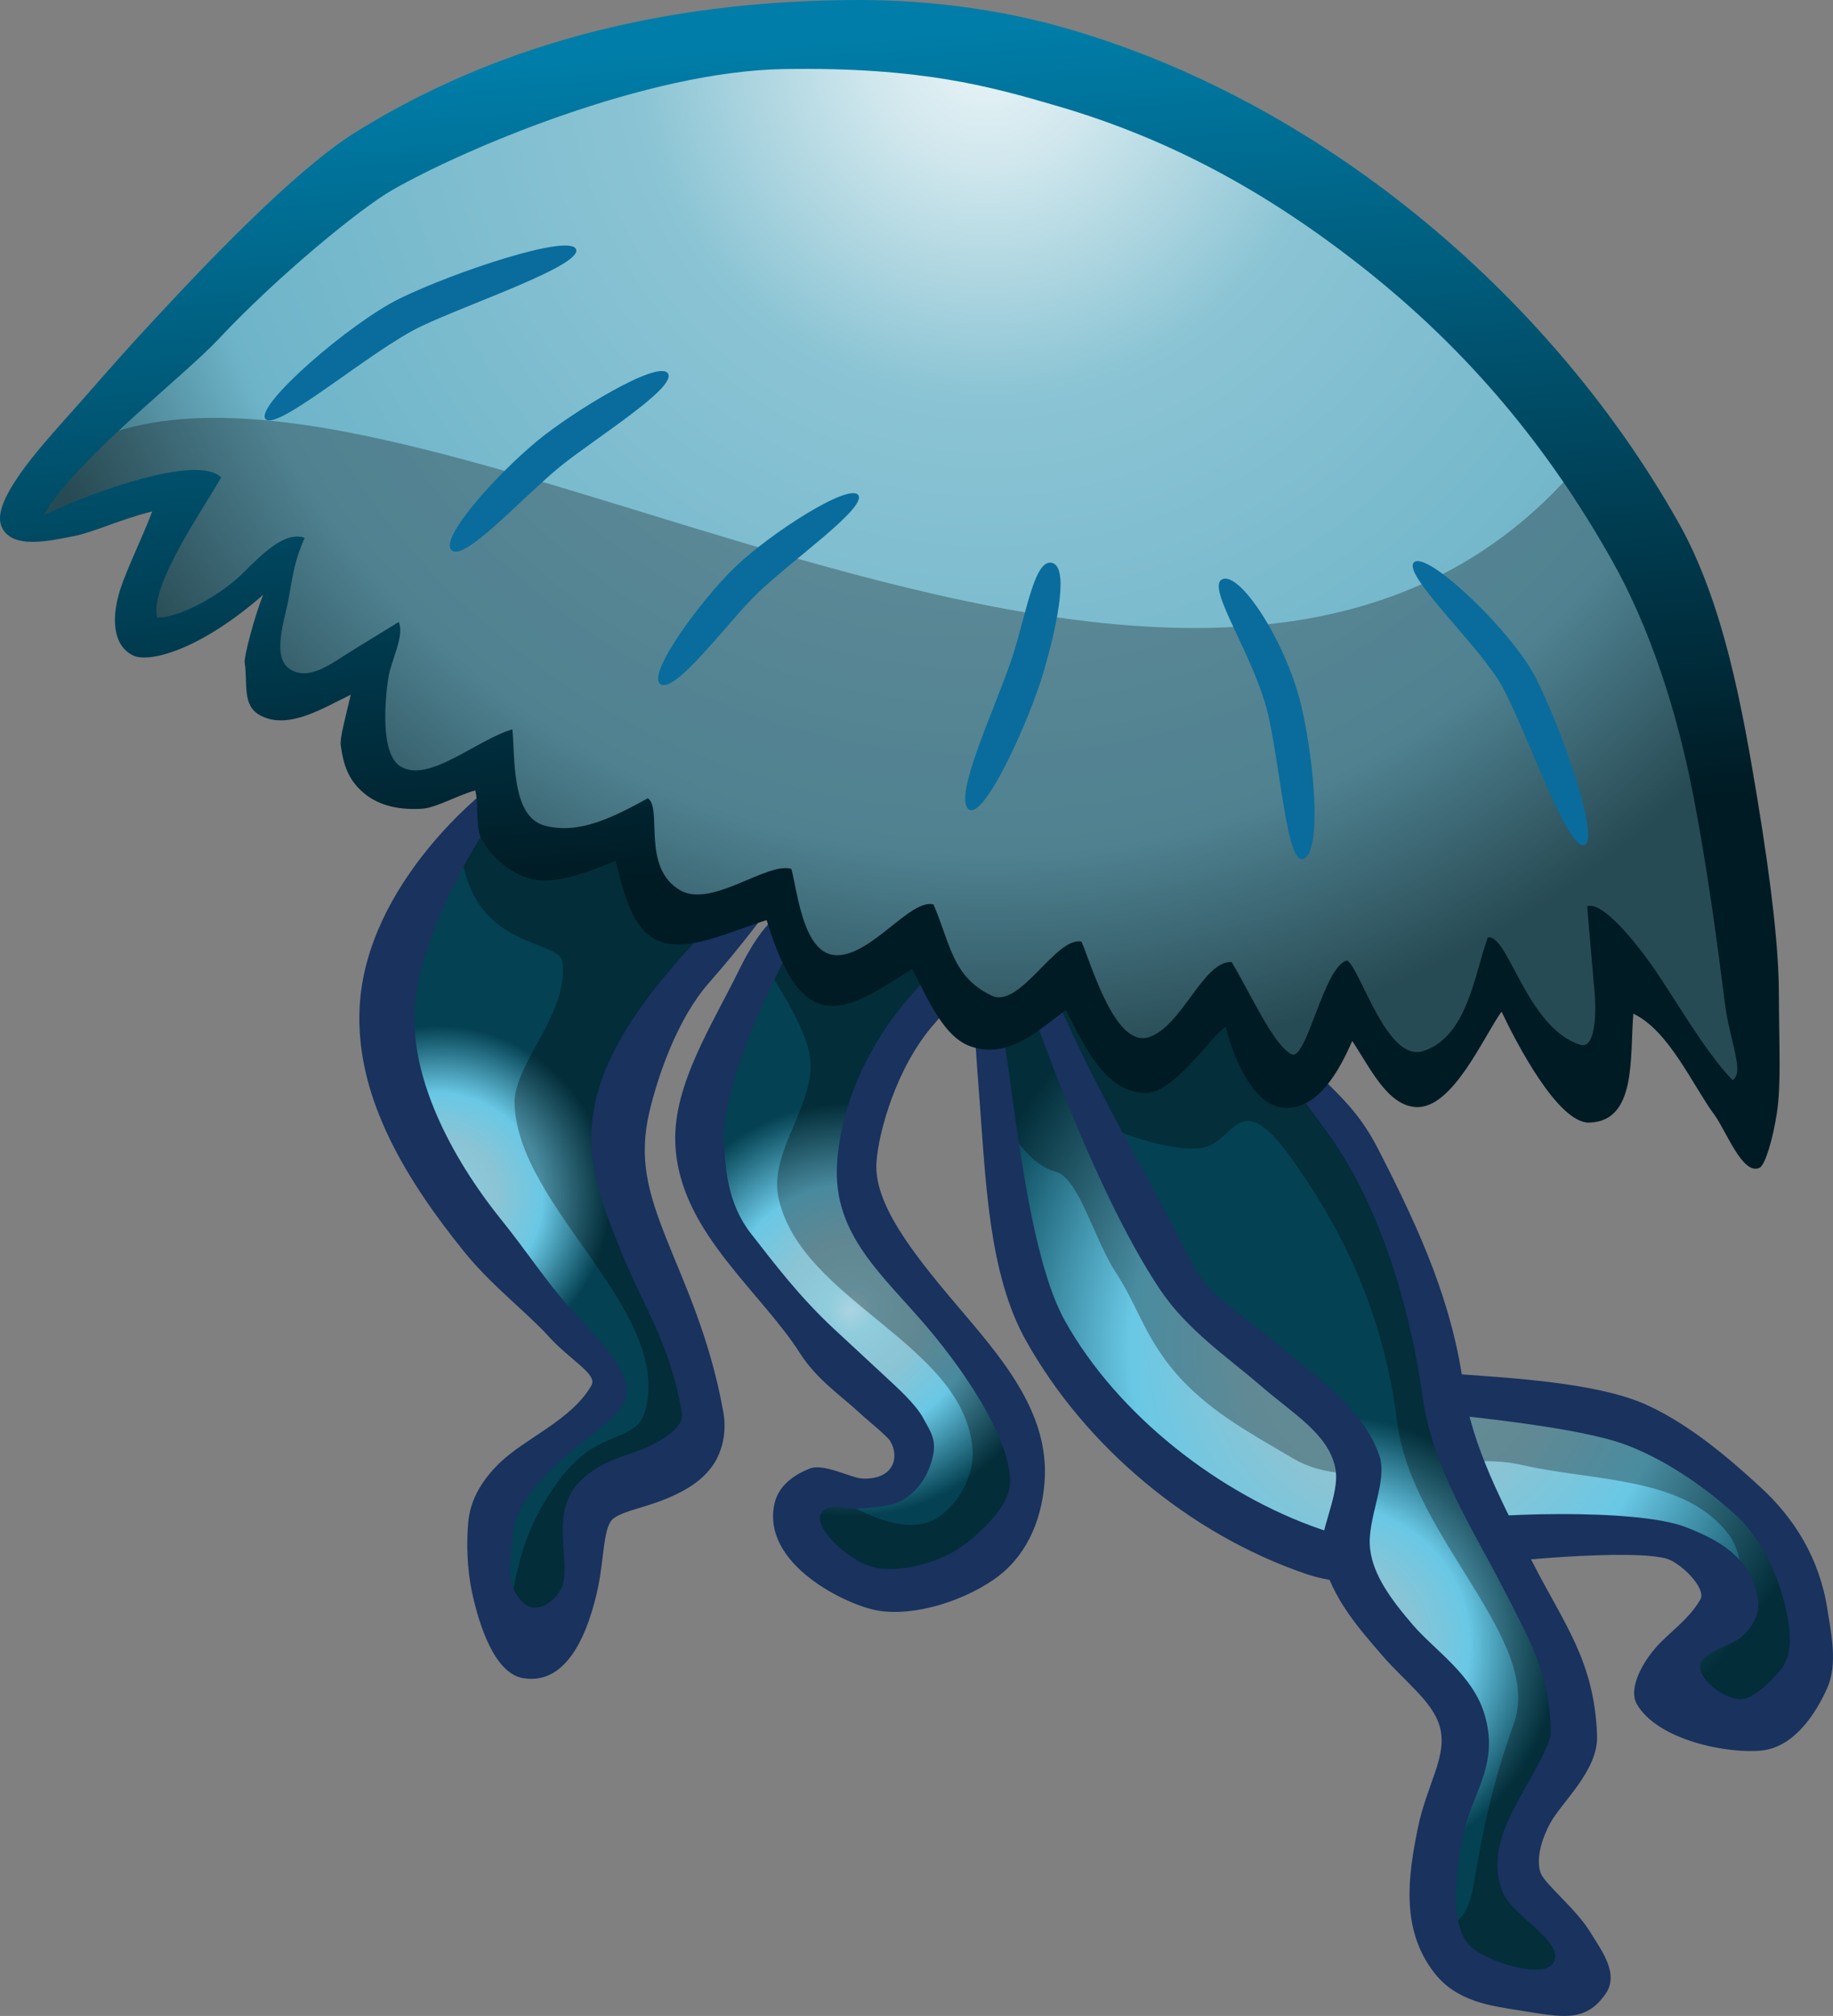 <svg version="1.1" xmlns="http://www.w3.org/2000/svg" xmlns:xlink="http://www.w3.org/1999/xlink" width="411.489" height="452.458" viewBox="0,0,411.489,452.458"><rect x="0" y="0" width="411.489" height="452.458" fill="#808080" stroke="none"/><defs><radialGradient cx="348.524" cy="256.609" r="100.119" fx="348.524" fy="256.609" gradientUnits="userSpaceOnUse" id="color-1"><stop offset="0" stop-color="#acd4e2"/><stop offset="0.115" stop-color="#8fccdc"/><stop offset="0.342" stop-color="#8bc4d4"/><stop offset="0.605" stop-color="#69c8e5"/><stop offset="1" stop-color="#044152"/></radialGradient><radialGradient cx="225.279" cy="247.767" r="46.452" fx="225.279" fy="247.767" gradientUnits="userSpaceOnUse" id="color-2"><stop offset="0" stop-color="#acd4e2"/><stop offset="0.115" stop-color="#8fccdc"/><stop offset="0.342" stop-color="#8bc4d4"/><stop offset="0.605" stop-color="#69c8e5"/><stop offset="1" stop-color="#044152"/></radialGradient><radialGradient cx="132.747" cy="222.457" r="38.486" fx="132.747" fy="222.457" gradientUnits="userSpaceOnUse" id="color-3"><stop offset="0" stop-color="#acd4e2"/><stop offset="0.115" stop-color="#8fccdc"/><stop offset="0.342" stop-color="#8bc4d4"/><stop offset="0.605" stop-color="#69c8e5"/><stop offset="1" stop-color="#044152"/></radialGradient><radialGradient cx="333.024" cy="322.908" r="51.491" fx="333.024" fy="322.908" gradientUnits="userSpaceOnUse" id="color-4"><stop offset="0" stop-color="#acd4e2"/><stop offset="0.115" stop-color="#8fccdc"/><stop offset="0.342" stop-color="#8bc4d4"/><stop offset="0.605" stop-color="#69c8e5"/><stop offset="1" stop-color="#044152"/></radialGradient><radialGradient cx="255.848" cy="-35.627" r="229.302" fx="255.848" fy="-35.627" gradientUnits="userSpaceOnUse" id="color-5"><stop offset="0" stop-color="#ebf5f7"/><stop offset="0.115" stop-color="#d0e7ed"/><stop offset="0.342" stop-color="#8bc4d4"/><stop offset="0.79" stop-color="#6eb4c9"/><stop offset="1" stop-color="#376875"/></radialGradient><linearGradient x1="219.708" y1="-36.656" x2="233.682" y2="146.488" gradientUnits="userSpaceOnUse" id="color-6"><stop offset="0" stop-color="#007da8"/><stop offset="1" stop-color="#001b24"/></linearGradient></defs><g transform="translate(-34.256,46.229)"><g data-paper-data="{&quot;isPaintingLayer&quot;:true}" fill-rule="evenodd" stroke-linecap="butt" stroke-linejoin="miter" stroke-miterlimit="4" stroke-dasharray="" stroke-dashoffset="0" style="mix-blend-mode: normal"><path d="M275.432,172.516l15.944,21.489l12.824,-14.557l8.665,45.752c7.122,17.303 15.292,29.369 24.262,37.433l60.309,9.012l37.433,27.035c3.349,9.243 8.43,18.486 6.585,27.728l-12.824,13.518c-11.6,2.915 -17.663,-1.289 -22.876,-6.585c4.242,-5.942 5.375,-12.92 17.33,-16.29c5.917,-7.143 -2.932,-12.318 -10.398,-17.677h-50.604c-16.179,6.327 -28.243,1.68 -41.939,1.386c-26.511,-14.14 -41.909,-31.058 -53.724,-48.871c-7.374,-23.151 -6.934,-44.721 -11.091,-70.361c9.761,1.586 13.619,-5.682 20.103,-9.012z" fill="url(#color-1)" stroke="#ff9955" stroke-width="0.291"/><path d="M274.427,174.084l18.084,19.238l12.697,-11.927l2.309,25.009l15.775,39.245c4.786,7.911 8.692,16.702 20.392,17.699l58.868,10.004c11.367,7.339 23.897,13.98 30.396,24.24c8.631,11.635 10.453,20.546 8.849,28.087l-12.312,16.545c-12.029,-0.501 -23.663,-6.877 -23.47,-16.545c0,0 14.724,-2.536 17.314,-8.465c2.572,-5.887 2.756,-14.141 -1.154,-19.238c-9.876,-12.87 -30.367,-11.729 -46.171,-15.39c-16.893,-3.913 -36.632,7.289 -51.557,-1.539c-8.92,-5.276 -17.466,-9.821 -24.624,-17.314c-8.288,-8.675 -9.99,-16.67 -15.005,-24.24c-4.86,-7.334 -8.318,-21.212 -13.466,-22.701c-6.086,-1.76 -8.728,-7.006 -14.621,-15.005c-0.285,-8.688 -2.309,-20.777 -2.309,-20.777z" fill="#000000" stroke="none" stroke-width="0.291" opacity="0.302"/><path d="M258.715,179.316c0,2.806 1.082,7.951 2.508,18.496c2.47,18.277 5.734,41.051 12.145,52.499c11.771,21.02 34.619,38.863 57.405,46.693c7.094,2.437 16.409,0.582 26.413,-1.52c10.004,-2.103 44.171,-3.277 55.362,0.986c7.59,2.891 14.894,6.97 16.324,16.12c0.632,4.045 -1.783,6.911 -3.724,8.63c-2.058,1.823 -8.788,3.427 -9.189,6.259c-0.449,3.171 5.044,7.459 8.931,7.651c2.962,0.146 7.137,-4.277 9.016,-6.499c2.659,-3.146 2.302,-7.628 1.832,-10.715c-1.335,-8.766 -5.663,-18.417 -11.577,-23.877c-5.914,-5.46 -14.714,-11.994 -24.24,-15.741c-11.058,-4.35 -36.289,-6.462 -45.107,-7.686c-8.818,-1.225 -19.321,-2.035 -26.326,-9.331c-12.797,-13.328 -19.532,-33.439 -24.176,-54.221c-2.272,-10.168 -2.012,-24.291 -2.012,-24.291l7.105,-0.778c0,0 -2.285,2.484 2.501,22.432c4.786,19.947 15.78,41.424 24.749,50.764c3.347,3.486 10.042,5.234 18.39,6.394c8.348,1.159 35.538,1.336 49.053,7.585c9.417,4.354 18.089,11.668 25.497,18.507c7.408,6.839 13.144,15.791 14.912,27.402c0.8,5.251 2.371,12.143 -0.08,17.619c-2.451,5.476 -7.26,13.115 -14.567,13.946c-7.597,0.863 -23.657,-2.283 -28.218,-10.528c-1.589,-2.872 0.463,-8.08 4.273,-12.496c2.905,-3.367 7.317,-6.167 10.034,-10.811c1.461,-2.497 -4.183,-8.062 -7.322,-9.122c-7.086,-2.393 -38.916,0.307 -48.899,2.406c-9.983,2.098 -21.173,4.752 -32.478,0.867c-25.924,-8.908 -49.291,-28.403 -62.685,-52.321c-8.435,-15.063 -9.017,-36.025 -10.498,-55.124c-1.48,-19.1 -1.071,-19.076 -1.071,-20.192z" fill="#19325e" stroke="none" stroke-width="2.835"/><path d="M221.362,174.249l20.45,-11.785l4.852,12.131l-13.864,15.251l-7.279,28.075c6.704,20.561 18.508,34.748 32.581,46.098l7.279,23.916c-3.545,15.059 -16.266,20.109 -29.808,24.262l-20.45,-10.745l0.693,-12.131l18.37,-1.04l5.199,-10.745l-38.473,-41.246l-11.091,-23.916c5.855,-16.753 8.501,-33.505 21.143,-50.258z" fill="url(#color-2)" stroke="#0000ff" stroke-width="0.291"/><path d="M209.047,164.538l9.794,10.883l20.133,-11.971l9.25,10.883c0,0 -13.941,12.087 -17.956,20.133c-3.717,7.448 -6.267,16.276 -4.897,24.486c1.244,7.456 7.232,13.3 11.427,19.589c8.333,12.494 22.921,21.519 27.206,35.912c2.231,7.493 -0.426,18.072 -4.897,24.486c-6.825,9.79 -29.383,12.515 -29.383,12.515c-8.826,-7.57 -19.996,-13.885 -9.25,-22.853c0,0 14.907,11.378 23.942,5.985c5.085,-3.035 8.703,-9.883 8.162,-15.78c-2.162,-23.556 -38.369,-32.96 -43.53,-56.045c-2.352,-10.521 8.323,-20.851 7.074,-31.559c-0.865,-7.413 -9.794,-20.133 -9.794,-20.133z" fill="#000000" stroke="none" stroke-width="0.291" opacity="0.31"/><path d="M173.444,142.229c8.658,15.407 19.646,17.371 29.201,15.729c-14.007,15.709 -28.013,31.419 -31.194,56.15l20.45,49.911v13.864l-25.649,12.478l-2.773,27.382c-5.777,8.932 -11.553,9.314 -17.33,3.466c-0.937,-9.826 -4.958,-17.009 0,-31.888l25.302,-24.955c-12.764,-18.076 -47.218,-45.888 -52.684,-79.719c-0.587,-21.891 12.72,-35.842 24.609,-50.604c7.881,10.225 18.512,10.826 30.068,8.186z" fill="url(#color-3)" stroke="#66ff00" stroke-width="0.291"/><path d="M183.624,159.463l17.314,-1.539c0,0 -32.264,33.164 -30.011,53.481c2.111,19.044 21.355,54.667 21.931,62.331c0.552,7.341 -25.215,19.886 -25.779,18.084l-1.539,15.005l-7.31,12.889l-10.773,-0.577c2.926,-9.888 2.422,-18.217 10.388,-30.396c0,0 3.902,-6.471 9.059,-9.666c6.276,-3.889 10.863,-3.322 12.295,-8.995c5.689,-22.537 -28.668,-45.315 -29.423,-68.547c-0.29,-8.935 12.085,-20.038 10.805,-31.746c-0.603,-5.523 -20.809,-2.395 -22.941,-26.048c0.708,-0.982 0.502,-6.551 6.106,-7.009c11.381,-0.932 29.555,6.359 29.555,6.359z" fill="#000000" stroke="none" stroke-width="0.291" opacity="0.312"/><path d="M213.139,163.603c0,0 -0.205,0.184 -5.881,11.77c-5.676,11.586 -10.727,25.839 -10.463,34.03c0.21,6.521 0.775,14.478 6.006,21.186c5.231,6.708 10.926,14.234 18.606,21.388c2.442,2.275 7.211,6.657 11.913,11.044c2.351,2.194 6.427,5.822 8.152,8.984c1.725,3.162 3.159,4.948 2.101,9.077c-1.093,4.267 -3.361,7.19 -6.165,9.039c-3.137,2.067 -7.755,1.94 -10.235,2.22c-2.48,0.28 -7.503,-1.627 -8.718,1.5c-1.215,3.128 6.724,10.923 12.924,11.874c5.647,0.866 13.502,-1.252 18.404,-4.614c4.902,-3.362 10.813,-9.306 11.168,-13.916c0.689,-8.957 -8.636,-23.822 -18.498,-35.472c-9.861,-11.65 -21.272,-20.728 -20.291,-36.689c0.817,-13.293 7.031,-26.787 15.893,-37.012c8.862,-10.225 7.141,-7.578 7.141,-7.578l4.48,5.991c0,0 2.296,-2.076 -5.934,7.419c-8.23,9.495 -12.315,24.055 -12.735,30.896c-0.553,8.991 7.7,19.76 17.574,31.423c9.873,11.664 21.395,24.263 20.167,40.231c-0.711,9.237 -4.418,17.104 -11.464,21.936c-7.046,4.833 -17.736,8.261 -25.868,6.938c-6.957,-1.132 -26.405,-10.4 -23.279,-24.081c0.98,-4.287 4.799,-6.593 7.936,-7.823c3.136,-1.23 9.293,2.163 11.795,2.26c7.056,0.274 8.372,-4.825 6.24,-8.406c-0.691,-1.16 -5.021,-4.591 -6.951,-6.392c-3.859,-3.601 -9.571,-7.416 -13.399,-13.459c-4.07,-6.426 -10.535,-13.109 -16.358,-20.575c-5.823,-7.466 -11.213,-16.075 -11.554,-26.645c-0.42,-13.017 8.298,-26.372 14.312,-38.649c6.014,-12.277 10.036,-12.804 10.036,-12.804z" fill="#19325e" stroke="none" stroke-width="2.835"/><path d="M146.726,134.521c0,0 -18.312,25.758 -19.4,45.855c-0.827,15.285 7.909,32.802 19.468,47.161c5.78,7.18 10.279,14.12 15.261,19.625c4.982,5.504 10.251,10.578 12.303,15.755c2.076,5.238 -1.803,8.305 -5.313,11.293c-5.239,4.46 -10.426,7.635 -16.154,15.201c-1.886,2.491 -3.286,6.254 -3.43,7.846c-0.301,3.346 -1.198,8.305 -0.343,11.984c0.427,1.84 2.5,5.049 4.681,5.324c3.099,0.392 6.37,-2.849 6.964,-5.811c1.187,-5.924 -2.914,-15.757 3.64,-22.453c5.207,-5.32 11.723,-5.931 15.797,-8.026c2.361,-1.214 7.639,-3.97 7.12,-7.283c-2.398,-15.331 -9.192,-25.104 -13.443,-35.876c-4.25,-10.772 -9.037,-21.031 -5.836,-34.643c2.817,-11.977 11.417,-23.136 19.138,-31.908c7.721,-8.772 14.861,-14.989 14.861,-14.989l4.067,5.135c0,0 -5.582,7.565 -12.725,15.679c-7.143,8.115 -11.503,21.108 -13.337,28.906c-2.475,10.525 -0.278,18.149 3.715,28.269c3.993,10.12 9.856,22.239 12.889,39.22c0.826,4.626 -0.341,9.286 -2.789,12.447c-2.447,3.161 -5.588,4.906 -8.502,6.249c-5.829,2.687 -10.713,3.149 -13.366,5.082c-2.367,1.725 -2.076,8.986 -3.544,15.756c-1.861,8.586 -6.342,21.927 -16.826,20.081c-6.299,-1.109 -9.745,-11.665 -11.341,-18.976c-1.244,-5.701 -1.311,-11.556 -0.91,-16.009c0.501,-5.565 3.589,-9.908 6.921,-13.178c5.826,-5.718 16.27,-9.681 20.746,-17.555c1.414,-2.487 -4.737,-5.571 -9.627,-10.974c-4.89,-5.403 -12.871,-11.434 -19.001,-19.048c-12.26,-15.229 -24.539,-34.172 -23.414,-54.948c1.513,-27.954 28.586,-48.743 28.586,-48.743z" fill="#19325e" stroke="none" stroke-width="2.835"/><path d="M274.046,173.209l17.33,20.796l16.984,-16.637l9.358,15.597l9.012,2.426l21.489,34.314l11.091,47.485l30.848,64.815l-12.824,19.063c0,0 -3.119,11.785 -3.119,13.171c0,1.386 15.251,17.677 15.251,17.677l-3.119,9.358c-10.985,2.558 -21.48,-1.75 -31.541,-12.131l9.012,-45.059l-28.075,-36.74l3.119,-27.728l-37.433,-34.314l-34.66,-67.934z" fill="url(#color-4)" stroke="#000000" stroke-width="0.291"/><path d="M274.042,175.623l15.775,18.468l20.007,-15.39c5.594,6.175 8.533,20.316 16.929,18.084c0,0 12.624,12.677 16.929,20.392c5.87,10.518 7.893,22.764 11.543,34.243c4.34,13.65 4.378,29.244 12.312,41.169c10.01,15.045 23.683,46.998 21.546,47.71l-15.775,32.704l17.314,20.392c-0.282,9.803 -8.617,8.102 -15.775,8.08c-6.182,-3.038 -14.131,-1.218 -16.545,-14.621c3.815,-1.208 6.188,-4.82 6.926,-11.158c2.118,-11.215 3.616,-20.446 8.849,-35.013c6.761,-18.818 -22.942,-41.696 -26.163,-67.717c-3.004,-24.264 -12.083,-42.809 -23.47,-58.868c-12.219,-17.232 -12.8,-3.92 -20.392,-2.693c-7.375,1.192 -21.162,-4.617 -21.162,-4.617l-15.775,-27.702z" fill="#000000" stroke="none" stroke-width="0.291" opacity="0.296"/><path d="M302.026,237.638c3.661,7.313 12.279,11.973 19.885,18.556c7.605,6.582 18.253,13.489 21.987,24.242c2.015,5.801 -2.89,14.247 -2.059,21.062c0.696,5.705 4.497,11.064 9.581,16.96c5.083,5.896 13.441,11.164 16.105,20.115c3.406,11.441 -2.947,17.66 -4.905,27.467c-1.958,9.807 -2.821,20.752 2.138,24.912c3.922,3.29 16.522,7.287 18.382,3.024c2.037,-4.668 -9.563,-10.266 -11.613,-15.663c-2.975,-7.835 0.612,-14.926 3.452,-20.269c2.84,-5.343 7.522,-12.744 7.425,-15.532c-0.458,-13.158 -3.778,-18.812 -10.703,-32.291c-6.925,-13.478 -15.953,-27.094 -18.161,-43.312c-2.049,-15.049 -7.521,-37.875 -18.899,-55.44c-3.805,-5.875 -7.241,-9.513 -10.709,-15.454c0,0 2.272,-2.163 3.895,-3.682c6.15,6.743 10.916,9.82 15.829,19.373c9.825,19.106 16.657,34.849 19.169,53.292c1.802,13.23 8.676,26.188 15.686,39.832c7.01,13.644 13.694,21.939 14.269,38.483c0.275,7.911 -7.97,14.866 -10.585,19.787c-2.615,4.921 -2.896,8.899 -2.07,11.072c0.932,2.454 7.963,8.068 11.069,13.171c2.384,3.918 6.684,9.332 3.503,13.926c-4.564,6.591 -9.906,5.204 -19.078,3.758c-6.439,-1.015 -14.244,-1.891 -19.359,-8.442c-7.681,-9.838 -5.84,-21.876 -3.775,-32.223c2.065,-10.347 6.934,-16.522 4.932,-23.248c-1.655,-5.559 -7.769,-9.883 -12.887,-15.82c-5.118,-5.936 -11.033,-12.513 -13.391,-21.604c-1.474,-5.682 4.214,-14.201 2.846,-20.6c-1.611,-7.539 -9.462,-12.024 -16.718,-18.304c-7.255,-6.28 -16.447,-12.437 -22.534,-21.495c-15.547,-23.135 -30.016,-66.322 -30.016,-66.322l5.317,-2.166c10.784,24.991 21.066,41.004 31.995,62.835z" fill="#19325e" stroke="none" stroke-width="2.835"/><path d="M38.702,66.108c0,0 56.906,-65.575 94.97,-83.878c35.092,-16.874 76.686,-26.634 115.073,-20.103c46.198,7.859 91.658,33.519 122.698,68.628c32.23,36.455 56.15,111.953 55.11,135.176l0.347,41.592l-30.501,-39.166c-1.479,10.665 2.625,23.811 -6.239,31.194l-20.103,-25.302c-5.661,13.126 -11.322,19.28 -16.984,23.222l-16.984,-16.637l-13.171,16.984l-14.904,-20.103l-17.677,17.33l-16.29,-21.836l-17.677,11.091l-16.29,-20.796l-21.836,12.131l-11.438,-20.103l-22.876,4.159l-9.012,-19.063l-22.183,5.199l-9.358,-19.756c-9.022,4.267 -17.888,6.961 -25.995,2.08l-0.347,-23.569l-22.529,5.546l2.08,-28.075c-10.053,7.731 -20.229,14.6 -31.194,15.944l8.665,-34.66l-32.927,9.358z" fill="url(#color-5)" stroke="#668000" stroke-width="0.291"/><path d="M48.19,56.349c68.703,-45.742 257.573,107.198 343.203,-1.539l31.935,76.182l4.232,77.336c-9.682,-14.176 -19.122,-29.075 -30.78,-37.321c-1.289,14.338 -2.983,26.916 -7.31,28.087l-18.468,-23.855c-6.541,9.099 -13.082,20.551 -19.623,21.931c-5.387,-5.482 -10.773,-16.707 -16.16,-15.775c-3.268,9.471 -7.379,15.147 -12.697,15.39l-13.851,-20.007c-7.565,8.907 -15.207,18.155 -20.777,18.084l-14.236,-21.931c-6.372,4.481 -10.884,14.543 -20.007,10.773l-14.236,-19.623c-7.205,6.169 -14.276,13.009 -23.47,9.234l-6.926,-20.007c-9.106,3.192 -18.212,10.966 -27.318,5.771c-2.999,2.399 -4.551,-20.994 -4.232,-19.623c0.859,3.703 -24.669,10.469 -25.394,5.002c0.883,0.443 -6.926,-16.051 -6.926,-19.623c-7.377,3.038 -13.83,9.307 -23.085,5.771c-11.088,-8.299 -4.215,-18.096 -4.232,-27.318l-21.162,6.156c-3.078,-3.591 -3.078,-12.825 0,-27.702c-10.361,8.398 -20.291,13.786 -29.626,15.005c-3.431,-9.823 1.846,-21.229 9.619,-33.089c-13.082,3.77 -26.163,11.077 -39.245,7.31z" fill="#000000" stroke="none" stroke-width="0.291" opacity="0.283"/><path d="M274.623,-39.588c26.784,7.852 52.357,21.632 74.916,39.399c25.068,19.743 46.415,44.408 61.567,71.331c9.957,17.693 14.235,41.129 17.624,61.699c3.416,20.732 4.831,34.39 4.864,43.844c0.044,12.805 0.543,20.414 -0.468,27.046c-0.768,5.033 -2.504,11.472 -3.866,12.133c-3.783,1.837 -7.548,-8.392 -10.136,-11.878c-4.771,-6.429 -10.208,-18.942 -18.197,-22.698c-0.824,9.639 0.811,24.131 -9.877,24.444c-7.083,0.207 -16.538,-18.228 -19.713,-24.9c-3.91,5.337 -10.988,21.975 -19.282,21.414c-6.415,-0.434 -10.276,-8.932 -14.241,-14.843c-2.798,6.462 -7.823,15.903 -15.716,14.943c-6.587,-0.802 -10.9,-10.943 -12.658,-18.086c-3.248,1.75 -11.66,15.279 -18.414,14.82c-8.842,-0.601 -13.085,-10.174 -17.523,-18.612c-6.346,4.734 -12.976,11.049 -21.334,8.164c-6.266,-2.163 -9.782,-11.167 -13.154,-17.384c-6.487,4.038 -13.448,9.113 -19.328,8.185c-6.722,-1.061 -10.389,-9.723 -13.33,-19.14c-8.207,2.477 -17.828,7.48 -24.431,4.559c-5.957,-2.635 -7.52,-10.658 -9.482,-17.825c-6.057,2.308 -13.829,5.765 -19.859,3.746c-4.151,-1.39 -7.813,-4.519 -10.219,-8.698c-1.402,-2.435 -0.628,-7.742 -1.41,-10.898c-3.661,0.956 -8.792,3.892 -11.836,4.096c-4.803,0.323 -9.489,-0.458 -13.076,-3.418c-3.587,-2.96 -4.689,-6.352 -5.3,-10.846c-0.223,-1.643 1.053,-6.077 2.248,-11.316c-5.796,2.76 -14.039,8.106 -20.355,4.623c-4.103,-2.263 -2.722,-7.042 -3.455,-11.877c-0.175,-1.156 2.053,-9.908 4.141,-15.151c-14.796,12.901 -25.83,15.175 -29.107,13.631c-4.884,-2.302 -4.898,-8.891 -2.95,-14.908c1.513,-4.672 4.569,-10.705 7.169,-17.464c-7.204,1.819 -13.213,4.672 -17.227,5.47c-5.714,1.137 -14.544,3.27 -16.667,-2.228c-2.146,-5.558 8.328,-17.169 14.431,-24.035c0,0 0.045,-0.051 0.068,-0.077c0.023,-0.026 0.045,-0.051 0.068,-0.077c8.293,-9.257 11.342,-13.174 24.987,-27.674c13.646,-14.5 29.055,-29.661 39.857,-36.397c26.137,-16.296 61.734,-29.264 110.679,-29.748c16.315,-0.162 33.225,1.716 49.992,6.632zM210.226,-30.728c-30.721,0.492 -71.711,17.873 -87.938,27.167c-7.124,4.08 -25.541,19.141 -38.961,33.417c-8.462,9.001 -32.018,26.922 -39.213,39.485c10.675,-5.05 34.482,-13.783 39.776,-8.409c-3.443,6.289 -16.168,24.125 -14.347,31.466c5.683,-0.05 14.847,-5.651 19.032,-9.786c4.466,-4.413 9.493,-9.655 14.087,-8.148c-2.218,4.963 -2.651,8.245 -3.646,13.819c-0.805,4.51 -3.927,13.057 0.408,15.729c4.365,2.69 9.316,-1.42 13.875,-4.217l10.474,-6.428c1.34,3.114 -1.749,8.715 -2.331,12.488c-0.76,4.926 -1.872,17.12 2.695,19.918c6.32,3.872 16.824,-5.791 25.133,-8.32c0.665,6.063 -0.353,19.553 7.235,21.612c7.82,2.122 15.713,-2.041 23.198,-6.132c3.332,2.318 -1.531,15.514 7.214,20.636c7.061,4.135 19.53,-6.441 24.996,-4.778c1.433,5.471 2.712,19.165 10.066,19.368c7.858,0.217 16.619,-12.716 21.825,-11.401c3.788,8.692 4.145,16.243 13.076,20.473c6.387,3.025 14.46,-13.411 20.167,-12.107c2.34,5.471 7.616,23.972 15.185,21.408c7.462,-2.528 12.157,-17.182 18.526,-16.842c4.315,7.245 9.489,18.848 13.469,20.702c3.346,1.559 7.257,-19.95 12.439,-21.048c3.068,1.872 8.882,22.964 17.095,20.326c9.982,-3.207 11.543,-17.565 14.494,-25.489c4.583,-0.897 8.693,20.293 20.773,24.086c3.226,1.013 3.642,-6.501 3.197,-11.656l-1.675,-19.413c3.253,-1.296 10.561,7.556 14.739,13.54c4.926,7.055 11.641,18.99 17.899,25.45c2.789,-1.656 -0.657,-8.86 -1.707,-17.18c-1.682,-13.324 -3.819,-29.499 -6.978,-46.089c-3.773,-19.812 -9.994,-38.482 -18.317,-53.27c-14.264,-25.346 -32.14,-47.023 -55.893,-65.77c-21.468,-16.943 -43.283,-28.866 -68.402,-36.229c-15.4,-4.515 -30.943,-8.868 -61.664,-8.376z" fill="url(#color-6)" stroke="none" stroke-width="2.835"/><path d="M163.58,9.73c1.343,3.632 -23.821,12.083 -34.74,17.256c-11.17,5.292 -32.324,23.669 -34.965,20.847c-2.641,-2.822 18.813,-21.527 30.123,-27.065c12.021,-5.886 38.239,-14.671 39.582,-11.038z" fill="#096c9c" stroke="none" stroke-width="1.772"/><path d="M184.209,37.596c2.064,3.263 -17.136,15.014 -24.543,21.162c-8.711,7.231 -21.169,21.101 -24.033,18.504c-2.864,-2.597 10.018,-16.899 19.197,-24.509c7.752,-6.426 27.315,-18.421 29.379,-15.157z" fill="#096c9c" stroke="none" stroke-width="1.772"/><path d="M226.939,64.916c1.894,2.888 -15.408,14.911 -22.94,22.308c-6.617,6.499 -18.099,22.226 -21.443,20.127c-3.344,-2.099 9.089,-18.958 16.682,-26.265c8.094,-7.788 25.807,-19.059 27.701,-16.171z" fill="#096c9c" stroke="none" stroke-width="1.772"/><path d="M270.212,80.067c3.981,0.501 1.766,12.689 -1.685,24.514c-3.217,11.021 -13.495,33.629 -16.858,30.79c-3.364,-2.839 5.597,-21.828 9.478,-33.043c3.348,-9.674 5.084,-22.762 9.065,-22.261z" fill="#096c9c" stroke="none" stroke-width="1.772"/><path d="M308.758,83.736c4.21,-1.521 14.826,15.237 17.889,29.567c3.063,14.331 4.019,31.496 0.324,33.202c-3.695,1.706 -4.943,-17.919 -7.865,-31.595c-2.923,-13.676 -14.558,-29.654 -10.347,-31.174z" fill="#096c9c" stroke="none" stroke-width="1.772"/><path d="M378.986,105.839c5.901,11.577 14.694,36.8 10.861,37.607c-3.833,0.807 -12.336,-24.156 -18.137,-35.193c-4.794,-9.123 -22.987,-25.72 -19.994,-28.301c2.993,-2.581 21.984,15.519 27.269,25.888z" fill="#096c9c" stroke="none" stroke-width="1.772"/></g></g></svg>